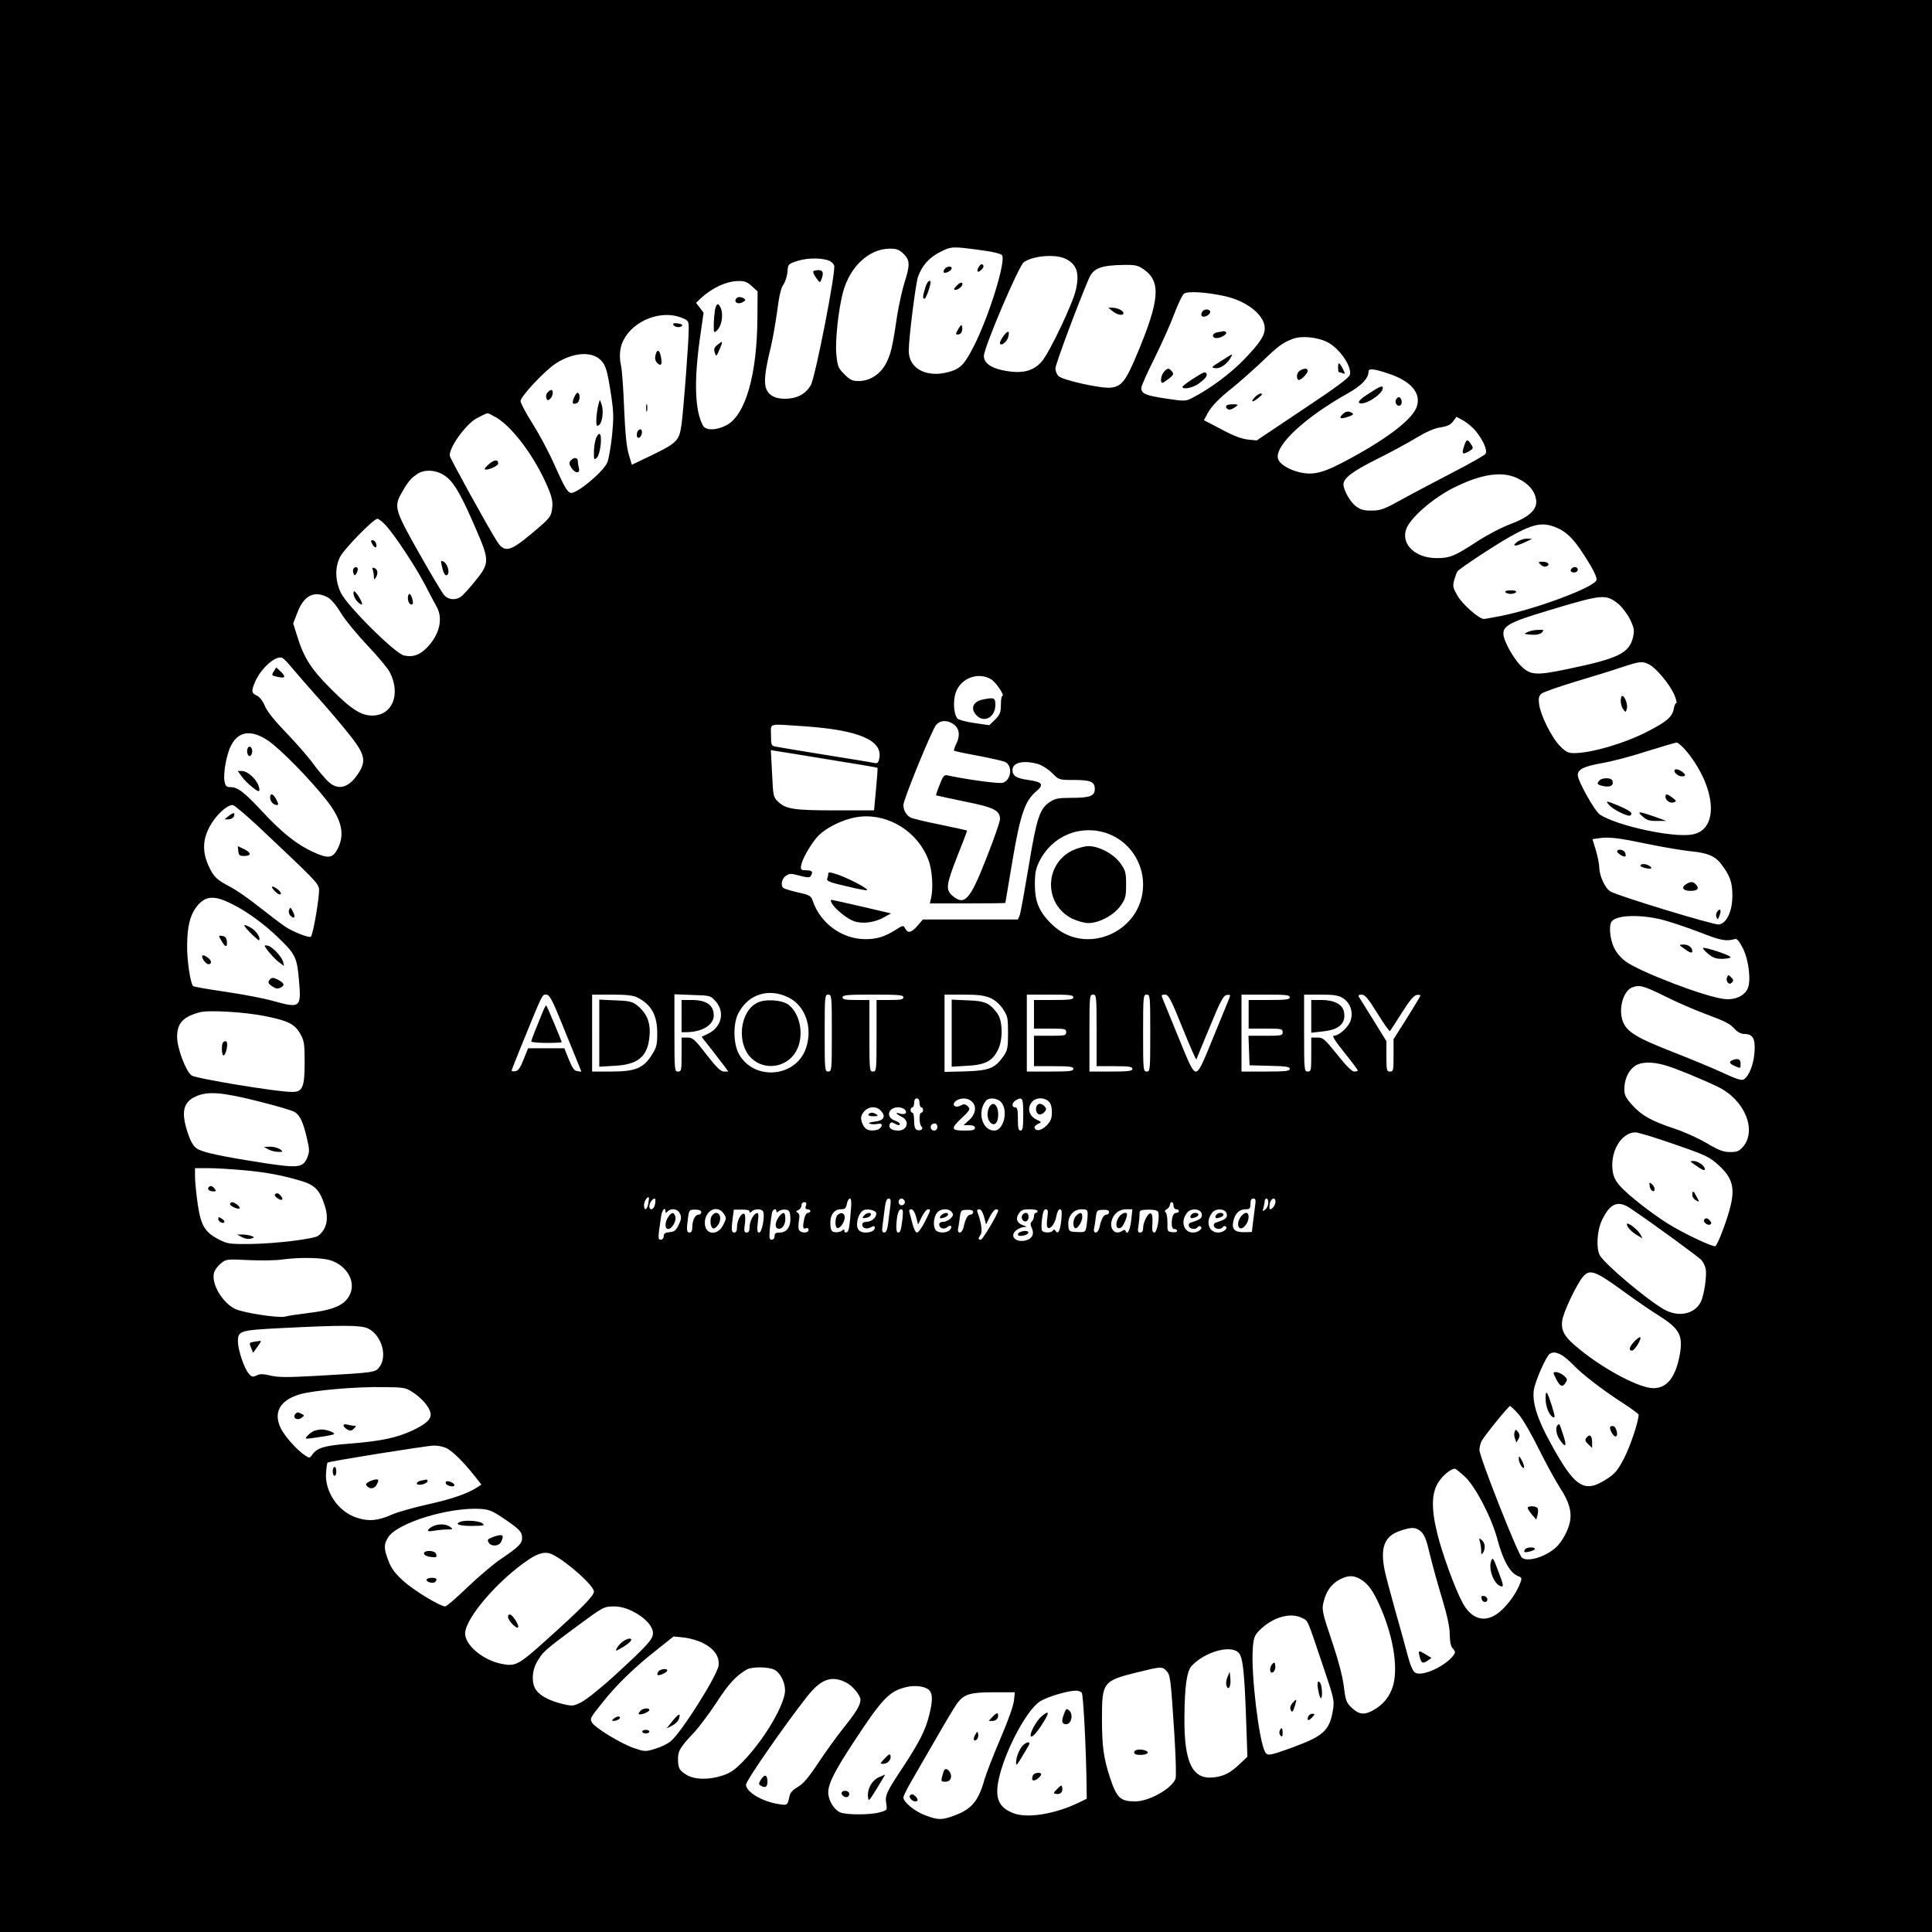 <?xml version="1.0" standalone="no"?>
<!DOCTYPE svg PUBLIC "-//W3C//DTD SVG 20010904//EN"
 "http://www.w3.org/TR/2001/REC-SVG-20010904/DTD/svg10.dtd">
<svg version="1.0" xmlns="http://www.w3.org/2000/svg"
 width="1080pt" height="1080pt" viewBox="0 0 1080 1080"
 preserveAspectRatio="xMidYMid meet">
<g transform="translate(0,1080) scale(0.1,-0.1)"
fill="#000000" stroke="none">
<path d="M0 5400 l0 -5400 5400 0 5400 0 0 5400 0 5400 -5400 0 -5400 0 0
-5400z m5508 3998 c45 -6 87 -17 93 -24 24 -29 -68 -330 -154 -503 -55 -108
-77 -132 -142 -150 -125 -35 -225 18 -225 118 0 70 38 371 51 411 22 64 61
109 124 141 65 33 66 33 253 7z m-457 -17 c36 -36 37 -62 5 -161 -13 -41 -31
-124 -41 -185 -26 -178 -36 -217 -63 -268 -32 -60 -90 -97 -152 -97 -36 0 -48
6 -80 38 -35 35 -38 43 -45 113 -7 75 12 249 37 344 38 144 145 244 261 245
40 0 53 -5 78 -29z m904 -27 c64 -30 81 -80 59 -175 -17 -76 -146 -347 -189
-398 -50 -59 -116 -73 -224 -50 -65 14 -101 42 -101 79 0 47 194 502 223 524
49 36 175 47 232 20z m-1315 -14 c10 -5 20 -16 23 -24 11 -29 -105 -625 -131
-670 -26 -44 -65 -68 -121 -74 -66 -6 -110 12 -127 53 -15 36 -9 96 25 235 11
47 27 138 36 204 10 81 21 127 34 145 11 15 21 47 23 71 3 44 3 44 58 62 57
18 144 17 180 -2z m1758 -49 c92 -68 84 -170 -41 -469 -64 -153 -87 -182 -147
-189 -54 -6 -266 41 -292 64 -10 9 -18 29 -18 44 0 22 123 353 187 502 25 58
67 74 194 76 69 1 80 -2 117 -28z m-2196 -90 l33 -30 -1 -148 c-2 -320 -67
-544 -173 -600 -58 -30 -116 -31 -132 -1 -44 82 -50 242 -18 476 l22 154 -21
28 -21 27 27 26 c63 58 142 95 209 96 34 1 50 -5 75 -28z m2647 -57 c124 -28
221 -107 221 -179 0 -41 -26 -81 -115 -174 -73 -76 -189 -163 -284 -212 -44
-23 -44 -23 -153 -7 -113 17 -138 27 -138 59 0 11 33 86 74 167 40 81 90 192
110 247 21 55 45 106 54 113 20 16 129 9 231 -14z m-3039 -120 c39 -16 40 -18
40 -63 0 -74 -29 -450 -40 -532 -13 -93 -24 -104 -167 -174 l-111 -53 -17 57
c-12 39 -20 116 -26 256 -4 110 -12 220 -18 245 -11 49 -6 101 15 140 57 110
211 169 324 124z m3607 -135 c69 -33 141 -137 129 -184 -4 -17 -79 -72 -264
-195 l-257 -172 -50 5 c-34 4 -81 21 -147 57 l-98 51 15 28 c23 46 62 88 144
153 42 34 115 99 162 143 94 91 121 111 177 131 47 18 133 10 189 -17z m-4061
-100 c30 -28 39 -58 60 -197 15 -99 15 -128 5 -230 -7 -64 -19 -131 -26 -147
-22 -53 -177 -181 -206 -170 -20 8 -33 31 -93 164 -28 64 -82 164 -119 223
-37 58 -67 115 -67 126 0 26 136 171 198 211 94 60 196 69 248 20z m4413 -80
c119 -41 174 -106 152 -179 -20 -68 -153 -173 -366 -289 -151 -83 -207 -99
-286 -82 -63 14 -117 47 -125 77 -19 73 149 230 390 365 77 43 116 84 116 121
0 21 31 17 119 -13z m-4988 -247 c92 -59 212 -223 280 -383 24 -56 30 -83 26
-116 -6 -52 -8 -56 -119 -149 -119 -99 -149 -105 -191 -38 -50 78 -256 453
-262 474 -10 41 87 178 150 212 28 15 55 28 61 28 5 0 30 -13 55 -28z m5469
-72 c43 -54 66 -108 54 -127 -5 -8 -86 -54 -179 -102 -94 -49 -222 -116 -285
-151 -101 -56 -122 -64 -170 -64 -43 -1 -63 4 -89 23 -32 23 -70 89 -71 122 0
36 47 72 184 141 77 38 178 93 224 121 55 33 100 53 135 58 38 6 57 15 70 34
l19 25 40 -22 c22 -13 53 -39 68 -58z m-5753 -257 c45 -36 84 -106 164 -291
77 -178 76 -191 -7 -293 -31 -38 -66 -77 -78 -85 -30 -21 -70 -17 -93 9 -11
12 -75 119 -142 238 -136 241 -140 257 -94 337 34 60 51 80 88 104 44 28 115
20 162 -19z m5991 -9 c58 -29 91 -67 99 -117 8 -54 -37 -97 -144 -137 -49 -18
-131 -61 -186 -97 -124 -81 -152 -93 -225 -93 -119 0 -200 76 -172 160 20 62
146 172 261 231 161 81 278 98 367 53z m-6331 -261 c50 -55 167 -232 219 -332
24 -47 53 -102 64 -121 39 -68 17 -160 -56 -233 -40 -40 -78 -52 -126 -41 -49
10 -316 276 -352 349 -32 67 -35 140 -6 200 21 44 188 215 210 215 7 0 28 -17
47 -37z m6524 -5 c78 -26 123 -73 210 -219 25 -42 37 -72 33 -83 -15 -39 -325
-156 -523 -197 -51 -10 -99 -19 -106 -19 -27 0 -119 81 -147 129 -26 45 -28
54 -19 88 6 21 14 43 18 49 11 15 204 143 291 192 122 69 177 83 243 60z
m-6855 -394 c23 -11 48 -39 80 -91 25 -41 93 -123 149 -182 57 -60 113 -127
124 -149 63 -123 14 -242 -98 -242 -64 0 -121 37 -241 159 -103 104 -143 168
-179 286 l-22 70 22 57 c36 97 91 127 165 92z m7222 -41 c20 -17 49 -55 64
-85 23 -49 25 -61 17 -99 -21 -90 -81 -120 -366 -179 -181 -38 -211 -35 -267
24 -21 22 -52 69 -69 104 -50 107 -36 119 224 198 309 93 325 95 397 37z
m-7410 -363 c26 -31 87 -101 136 -156 49 -54 125 -143 169 -198 95 -117 106
-156 64 -223 -53 -85 -111 -104 -167 -57 -17 15 -57 61 -88 103 -30 42 -100
121 -153 176 -63 65 -105 117 -118 148 -12 29 -30 52 -46 59 -29 13 -31 25
-10 74 32 77 115 151 152 137 8 -3 35 -31 61 -63z m7582 25 c39 -20 115 -112
139 -168 11 -26 16 -47 12 -47 -5 0 -12 -15 -15 -34 -8 -43 -39 -70 -142 -123
-127 -67 -318 -123 -415 -123 -32 0 -46 7 -78 39 -46 46 -108 170 -117 232 -5
35 -2 47 12 61 11 9 96 39 189 67 94 28 211 64 260 81 104 34 116 35 155 15z
m-3680 -82 c27 -16 79 -93 63 -93 -4 0 -8 -22 -8 -50 0 -43 -5 -54 -32 -82
l-33 -32 -82 12 c-45 6 -88 18 -95 25 -22 22 -27 102 -9 149 30 79 125 113
196 71z m-206 -254 c30 -24 34 -64 10 -110 -8 -17 -13 -33 -11 -35 2 -3 64
-16 136 -29 72 -14 140 -29 151 -35 43 -23 32 -104 -16 -116 -22 -6 -210 20
-309 42 -16 4 -24 -5 -42 -52 -13 -32 -22 -59 -20 -60 1 -1 72 -16 157 -34
166 -33 200 -50 200 -99 0 -14 -34 -112 -76 -218 -92 -235 -122 -268 -190
-210 -39 34 -35 61 28 222 31 77 55 141 54 142 -2 2 -69 16 -149 33 -81 16
-156 34 -167 40 -24 13 -40 41 -40 70 0 31 160 421 183 448 26 28 66 28 101 1z
m-837 -9 c305 -21 440 -79 418 -181 -5 -23 -11 -28 -28 -24 -12 3 -134 23
-272 45 -137 22 -262 43 -277 46 -27 5 -28 8 -28 65 0 69 -22 63 187 49z
m-3000 -79 c68 -46 229 -209 325 -330 93 -117 110 -203 58 -289 -25 -40 -51
-41 -133 -3 -89 41 -173 108 -284 228 -101 108 -134 133 -177 133 -20 0 -26 6
-31 33 -8 43 11 150 36 198 41 82 112 92 206 30z m7937 -68 c162 -205 175
-433 25 -458 -109 -19 -419 49 -515 111 -29 19 -124 188 -124 221 0 33 33 49
140 68 52 9 163 38 245 65 83 26 158 48 167 49 9 0 37 -25 62 -56z m-4806 -38
c151 -24 275 -45 277 -47 2 -2 -2 -56 -8 -120 l-11 -118 -215 0 c-233 0 -277
7 -321 48 -27 26 -28 30 -34 158 l-7 131 23 -4 c13 -2 146 -23 296 -48z m1175
-26 c21 -6 56 -28 78 -50 39 -39 39 -39 120 -39 96 0 119 -10 119 -51 0 -39
-27 -49 -134 -49 -69 0 -89 -4 -117 -23 -57 -37 -74 -89 -119 -362 -23 -137
-45 -260 -50 -272 l-10 -23 -265 0 -266 0 -30 -35 c-35 -40 -54 -44 -69 -15
-10 19 -12 18 -57 -10 -57 -36 -102 -50 -164 -50 -132 0 -253 88 -296 215 -9
27 -17 32 -81 46 -39 9 -75 20 -81 24 -19 11 -12 54 12 69 20 14 29 14 77 1
42 -11 56 -12 62 -2 15 23 8 32 -24 32 -29 0 -33 3 -30 25 5 34 48 112 89 160
47 54 158 107 243 115 161 16 322 -87 380 -242 22 -58 28 -161 14 -217 l-6
-26 211 0 c116 0 211 1 211 3 0 1 18 108 40 237 43 255 70 333 130 384 49 41
39 55 -48 67 -61 9 -82 22 -82 55 0 42 61 56 143 33z m-4357 -351 c313 -295
330 -312 337 -345 6 -30 -32 -256 -45 -269 -10 -9 -103 28 -148 59 -25 17 -90
67 -145 110 -55 44 -125 92 -155 108 -78 40 -96 57 -124 119 -41 89 -32 169
28 254 36 50 80 86 107 86 8 0 73 -55 145 -122z m4750 -39 c116 -44 194 -158
194 -284 0 -265 -324 -406 -511 -221 -70 68 -94 126 -94 221 0 65 5 89 25 130
73 146 235 210 386 154z m3005 -55 c96 -20 210 -39 254 -43 91 -9 134 -27 168
-73 48 -64 61 -100 61 -173 1 -87 -32 -158 -76 -163 -29 -3 -569 161 -606 185
-30 18 -61 87 -62 133 0 19 -9 63 -19 97 l-19 62 27 4 c63 10 108 5 272 -29z
m-7901 -339 c80 -40 175 -109 253 -184 98 -94 107 -112 118 -237 14 -158 9
-162 -146 -119 -49 14 -169 37 -265 51 -96 14 -178 28 -181 32 -15 17 -34 145
-33 227 1 105 16 167 51 214 50 65 99 69 203 16z m7991 -86 c46 -12 142 -44
212 -71 121 -47 144 -51 197 -37 10 3 24 -15 43 -52 34 -68 47 -188 25 -229
-21 -40 -74 -62 -133 -54 -107 13 -465 150 -547 209 -28 21 -53 50 -66 79 -22
45 -29 120 -14 143 24 38 157 43 283 12z m16 -428 c66 -33 165 -76 219 -96
122 -46 143 -56 173 -89 15 -16 35 -26 52 -26 47 0 62 -25 57 -99 -4 -68 -30
-136 -60 -155 -12 -7 -40 1 -115 36 -54 25 -183 79 -286 119 -204 80 -257 113
-277 175 -23 69 5 164 53 184 41 16 64 10 184 -49z m-4899 -7 c94 -47 136
-167 98 -282 -56 -168 -297 -186 -378 -29 -29 58 -30 166 -1 222 56 108 170
144 281 89z m-1263 -156 c39 -95 78 -192 88 -216 l17 -43 -22 3 c-18 2 -29 18
-48 65 l-25 63 -101 0 -102 0 -25 -62 c-18 -46 -30 -64 -46 -66 -11 -2 -21 -1
-21 3 0 3 25 68 56 143 119 292 114 282 137 282 19 0 32 -24 92 -172z m418
156 c78 -40 111 -98 111 -200 0 -62 -3 -78 -29 -119 -47 -76 -93 -95 -227 -95
l-108 0 0 215 0 215 110 0 c83 0 119 -4 143 -16z m438 -22 c52 -58 33 -143
-40 -179 l-39 -19 55 -70 c29 -38 63 -81 74 -96 l20 -28 -24 0 c-18 0 -41 22
-98 95 -66 86 -77 95 -106 95 l-33 0 0 -95 c0 -88 -1 -95 -20 -95 -19 0 -20 7
-20 216 l0 216 101 -4 c99 -3 101 -3 130 -36z m649 -177 c0 -208 -1 -215 -20
-215 -19 0 -20 7 -20 215 0 208 1 215 20 215 19 0 20 -7 20 -215z m400 200 c0
-12 -15 -15 -75 -15 l-75 0 0 -200 c0 -193 -1 -200 -20 -200 -19 0 -20 7 -20
200 l0 200 -75 0 c-60 0 -75 3 -75 15 0 13 26 15 170 15 144 0 170 -2 170 -15z
m487 -4 c26 -12 52 -35 70 -62 26 -39 28 -50 28 -134 0 -80 -3 -96 -24 -127
-48 -69 -80 -83 -213 -87 l-118 -3 0 216 0 216 108 0 c83 0 116 -5 149 -19z
m463 4 c0 -12 -19 -15 -110 -15 l-110 0 0 -80 0 -80 90 0 c83 0 90 -1 90 -20
0 -19 -7 -20 -90 -20 l-90 0 0 -85 0 -85 110 0 c91 0 110 -3 110 -15 0 -13
-21 -15 -130 -15 l-130 0 0 215 0 215 130 0 c109 0 130 -2 130 -15z m130 -185
l0 -200 100 0 c82 0 100 -3 100 -15 0 -12 -20 -15 -120 -15 l-120 0 0 215 c0
208 1 215 20 215 19 0 20 -7 20 -200z m300 -15 c0 -208 -1 -215 -20 -215 -19
0 -20 7 -20 215 0 208 1 215 20 215 19 0 20 -7 20 -215z m180 30 c41 -102 76
-182 78 -177 1 4 35 86 75 182 61 149 76 175 95 178 22 3 22 2 9 -30 -7 -18
-47 -115 -88 -215 -61 -151 -77 -183 -94 -183 -17 0 -33 32 -94 183 -41 100
-81 197 -88 215 -13 31 -12 32 9 32 20 0 32 -22 98 -185z m600 170 c0 -12 -19
-15 -115 -15 l-115 0 0 -80 0 -80 95 0 c88 0 95 -1 95 -20 0 -19 -7 -20 -95
-20 l-96 0 3 -82 3 -83 113 -3 c90 -2 112 -5 112 -17 0 -12 -23 -15 -135 -15
l-135 0 0 215 0 215 135 0 c113 0 135 -2 135 -15z m296 -4 c42 -26 60 -78 44
-126 -12 -37 -65 -85 -94 -85 -11 0 7 -29 59 -94 41 -51 75 -96 75 -100 0 -3
-9 -6 -20 -6 -13 0 -45 32 -95 95 -70 87 -79 95 -110 95 l-35 0 0 -95 c0 -88
-1 -95 -20 -95 -19 0 -20 7 -20 215 l0 215 93 0 c73 0 98 -4 123 -19z m194
-86 c35 -57 67 -102 70 -99 3 3 32 49 66 102 42 67 68 98 83 100 11 2 21 0 21
-3 0 -4 -34 -61 -75 -126 l-75 -118 0 -91 c0 -83 -1 -90 -20 -90 -18 0 -20 7
-20 85 l0 85 -73 118 c-40 64 -77 123 -81 130 -5 8 0 12 16 12 18 0 36 -21 88
-105z m-6219 -15 c131 -26 167 -45 198 -100 21 -38 24 -55 24 -154 0 -146 -11
-171 -73 -170 -89 1 -534 75 -559 92 -32 23 -81 153 -81 215 0 77 32 112 125
138 48 14 253 2 366 -21z m7824 -274 c54 -15 204 -76 297 -121 149 -71 221
-241 142 -335 -22 -25 -33 -30 -72 -30 -38 0 -63 9 -132 50 -47 28 -128 64
-180 81 -127 42 -183 73 -236 132 -36 40 -44 56 -44 88 0 52 21 101 55 127 33
26 95 29 170 8z m-7862 -202 c100 -25 192 -52 204 -60 30 -19 47 -55 68 -144
16 -69 16 -78 2 -112 -23 -55 -51 -58 -231 -31 -251 39 -355 61 -386 83 -20
14 -35 40 -50 86 -39 116 -27 173 45 205 66 30 145 24 348 -27z m3697 -9 c0
-14 5 -25 10 -25 6 0 10 -7 10 -15 0 -8 -4 -15 -10 -15 -13 0 -13 -63 1 -77
14 -14 -5 -27 -26 -19 -10 4 -15 20 -15 51 0 25 -4 45 -10 45 -5 0 -10 7 -10
15 0 8 5 15 10 15 6 0 10 11 10 25 0 16 6 25 15 25 9 0 15 -9 15 -25z m292 8
c29 -26 23 -70 -14 -104 l-32 -29 32 0 c22 0 32 -5 32 -15 0 -12 -13 -15 -60
-15 -74 0 -77 11 -15 69 49 46 52 53 31 70 -11 10 -20 10 -36 1 -32 -17 -53 5
-26 26 26 19 65 18 88 -3z m164 -4 c42 -46 15 -159 -38 -159 -68 0 -97 105
-47 166 17 21 63 17 85 -7z m124 -69 c0 -73 -3 -90 -15 -90 -12 0 -15 14 -15
65 0 51 -3 65 -15 65 -21 0 -19 27 3 39 38 22 42 14 42 -79z m142 73 c12 -11
18 -30 18 -60 0 -36 -6 -50 -30 -75 -29 -29 -60 -34 -67 -12 -2 6 7 15 19 21
22 10 22 10 -7 24 -40 19 -54 59 -31 93 20 31 69 35 98 9z m-938 -52 c30 -33
17 -55 -34 -61 -27 -3 -39 -8 -29 -11 8 -4 27 -5 42 -2 29 6 35 -5 15 -25 -13
-13 -57 -16 -74 -4 -20 13 -35 52 -29 72 16 50 76 67 109 31z m135 5 c16 -19
-2 -30 -32 -20 -26 8 -17 -4 15 -20 45 -22 30 -76 -21 -76 -36 0 -55 14 -48
34 5 13 11 15 26 6 23 -12 31 -13 31 -2 0 4 -13 13 -30 19 -50 19 -35 73 21
73 15 0 32 -6 38 -14z m181 -96 c0 -21 -24 -28 -35 -10 -8 14 3 30 21 30 8 0
14 -9 14 -20z m4107 -92 c194 -67 209 -74 266 -127 69 -64 85 -120 62 -217
-17 -76 -72 -221 -86 -230 -13 -7 -180 72 -269 128 -89 56 -218 157 -262 206
-26 29 -39 54 -43 85 -16 108 47 216 127 217 15 0 107 -28 205 -62z m-7992
-149 c128 -11 220 -28 327 -60 78 -23 105 -51 133 -137 24 -75 12 -132 -36
-170 -24 -18 -237 -44 -379 -46 -115 -1 -129 1 -174 24 -81 41 -103 78 -121
200 -8 58 -15 126 -15 153 l0 47 73 0 c39 0 126 -5 192 -11z m2269 -187 c-7
-37 -24 -43 -24 -9 0 21 19 51 27 43 2 -1 0 -17 -3 -34z m38 -2 c-5 -32 -32
-42 -32 -12 0 18 18 42 30 42 4 0 5 -13 2 -30z m1093 -51 c-3 -45 -9 -88 -12
-95 -6 -17 -23 -19 -23 -3 0 8 -4 8 -14 -1 -8 -6 -25 -10 -38 -8 -19 2 -24 10
-26 41 -4 51 19 87 57 87 24 0 30 5 35 30 3 17 11 30 17 30 8 0 10 -22 4 -81z
m222 39 c-3 -24 -9 -67 -12 -95 -5 -38 -11 -53 -22 -53 -12 0 -14 9 -9 43 3
23 8 66 12 95 5 36 11 52 21 52 12 0 14 -9 10 -42z m79 31 c10 -17 -13 -36
-27 -22 -12 12 -4 33 11 33 5 0 12 -5 16 -11z m1960 -31 c-3 -24 -8 -66 -12
-94 l-6 -51 -44 -1 c-52 0 -69 16 -60 60 9 43 33 68 68 68 24 0 28 4 28 30 0
21 5 30 16 30 13 0 15 -8 10 -42z m74 18 c0 -13 -8 -30 -17 -37 -15 -13 -16
-11 -10 11 4 14 7 31 7 38 0 6 5 12 10 12 6 0 10 -11 10 -24z m40 6 c0 -18
-18 -42 -30 -42 -4 0 -5 14 -2 30 5 32 32 42 32 12z m-2625 -22 c-5 -14 -2
-20 9 -20 9 0 16 -4 16 -10 0 -5 -6 -10 -14 -10 -7 0 -16 -14 -20 -31 -10 -49
-8 -62 9 -55 9 3 15 0 15 -9 0 -21 -46 -19 -54 1 -4 9 -3 32 0 51 5 25 3 38
-7 44 -11 6 -10 9 4 15 9 3 17 15 17 25 0 11 7 19 16 19 11 0 14 -6 9 -20z
m2055 0 c0 -11 7 -20 15 -20 8 0 15 -4 15 -10 0 -5 -6 -10 -14 -10 -17 0 -26
-22 -26 -61 0 -19 5 -29 15 -29 8 0 15 -5 15 -11 0 -6 -12 -9 -27 -7 -27 3
-28 6 -27 53 0 28 -4 53 -10 58 -7 5 -5 11 7 18 9 5 17 17 17 24 0 8 5 15 10
15 6 0 10 -9 10 -20z m2556 -16 c127 -86 382 -272 396 -289 10 -11 20 -33 23
-50 7 -36 -9 -145 -27 -182 -35 -70 -127 -89 -209 -41 -98 57 -330 253 -356
301 -21 38 -16 136 11 194 46 97 90 116 162 67z m-5396 -16 c0 -9 3 -9 12 0
21 21 57 14 69 -12 9 -19 8 -32 -7 -63 -15 -31 -25 -39 -51 -41 -25 -2 -33 -8
-33 -23 0 -11 -7 -19 -16 -19 -17 0 -17 7 2 133 5 34 24 54 24 25z m200 -4 c0
-8 -7 -14 -15 -14 -19 0 -35 -31 -35 -69 0 -21 -5 -31 -15 -31 -17 0 -18 15
-9 83 6 43 8 45 40 45 23 0 34 -5 34 -14z m126 -9 c15 -23 15 -27 -3 -62 -31
-64 -103 -56 -103 11 0 70 71 105 106 51z m144 13 c0 -9 3 -9 12 0 15 15 55
16 63 1 13 -19 -5 -119 -21 -119 -11 0 -13 11 -8 56 6 46 4 56 -7 52 -19 -6
-39 -47 -39 -80 0 -19 -5 -28 -16 -28 -14 0 -16 8 -10 49 4 28 2 52 -3 55 -15
10 -41 -35 -41 -71 0 -23 -5 -33 -15 -33 -16 0 -18 15 -9 82 l6 46 44 0 c27 1
44 -3 44 -10z m150 1 c0 -8 4 -8 14 1 8 6 25 10 38 8 19 -2 24 -10 26 -41 4
-52 -19 -87 -58 -87 -23 0 -30 -4 -30 -20 0 -12 -7 -20 -16 -20 -14 0 -15 9
-10 68 4 37 10 75 12 85 6 19 24 24 24 6z m558 -10 c4 -23 -25 -49 -54 -49
-15 0 -24 -6 -24 -15 0 -21 24 -29 49 -15 17 8 21 8 21 -4 0 -26 -66 -36 -88
-14 -22 22 -9 89 22 111 19 13 71 3 74 -14z m147 -31 c-8 -66 -12 -78 -25 -78
-11 0 -13 37 -4 93 4 22 12 37 21 37 11 0 12 -11 8 -52z m76 10 l11 -43 21 43
c12 23 27 42 34 42 18 0 17 -2 -17 -70 -17 -33 -36 -60 -44 -60 -8 0 -18 20
-25 48 -7 26 -14 55 -17 65 -4 11 0 17 10 17 9 0 20 -16 27 -42z m199 27 c10
-13 10 -19 -5 -35 -10 -11 -29 -20 -42 -20 -14 0 -23 -6 -23 -15 0 -21 27 -30
45 -15 20 17 32 5 15 -15 -15 -18 -61 -20 -78 -3 -17 17 -15 69 4 96 18 26 65
30 84 7z m120 -1 c0 -8 -7 -14 -15 -14 -16 0 -29 -25 -39 -72 -4 -16 -13 -28
-20 -28 -8 0 -13 8 -11 18 2 9 7 37 10 63 5 43 7 45 40 46 24 1 35 -3 35 -13z
m61 -26 l11 -43 21 43 c12 23 27 42 34 42 7 0 13 -3 13 -6 0 -18 -87 -164 -97
-164 -16 0 -16 5 -1 29 11 17 3 70 -18 125 -4 10 -1 16 10 16 10 0 19 -15 27
-42z m299 32 c0 -5 -4 -10 -10 -10 -5 0 -10 -8 -10 -18 0 -10 -5 -23 -12 -30
-9 -9 -9 -18 0 -37 15 -33 2 -60 -34 -69 -56 -14 -93 24 -54 56 12 10 32 18
44 19 18 0 18 2 -6 10 -34 13 -42 36 -23 65 12 19 24 24 60 24 25 0 45 -4 45
-10z m55 -34 c-4 -25 -4 -50 0 -56 12 -19 43 18 50 61 4 23 12 39 20 39 10 0
12 -13 8 -57 -6 -62 -18 -87 -32 -64 -6 9 -11 10 -15 2 -9 -14 -53 -14 -61 0
-4 6 -4 35 0 65 4 38 11 54 21 54 12 0 14 -9 9 -44z m225 17 c0 -16 -3 -45 -6
-65 -6 -36 -7 -37 -53 -35 -45 2 -46 3 -49 38 -4 50 28 89 74 89 30 0 34 -3
34 -27z m120 11 c0 -8 -7 -14 -15 -14 -16 0 -29 -25 -39 -72 -4 -16 -13 -28
-20 -28 -8 0 -13 8 -11 18 2 9 7 37 10 63 5 43 7 45 40 46 24 1 35 -3 35 -13z
m124 -41 c-6 -58 -22 -90 -31 -66 -3 9 -9 10 -22 1 -37 -23 -69 10 -57 57 10
40 42 65 81 65 l35 0 -6 -57z m150 42 c10 -27 -6 -115 -21 -115 -11 0 -14 12
-11 51 2 34 -1 53 -9 56 -15 5 -43 -48 -43 -82 0 -16 -5 -25 -16 -25 -14 0
-15 7 -10 38 3 20 6 49 6 63 0 24 3 26 49 27 34 0 51 -4 55 -13z m244 -12 c3
-22 -7 -30 -60 -47 -11 -3 -15 -11 -12 -21 7 -17 39 -20 49 -5 4 6 11 8 16 4
17 -10 -12 -34 -42 -34 -54 0 -72 66 -31 113 23 26 76 19 80 -10z m140 0 c3
-22 -7 -30 -60 -47 -11 -3 -15 -11 -12 -21 7 -17 39 -20 49 -5 4 6 11 8 16 4
17 -10 -12 -34 -42 -34 -54 0 -72 66 -31 113 23 26 76 19 80 -10z m-5027 -254
c100 -22 162 -118 125 -195 -28 -60 -89 -87 -241 -105 -49 -6 -105 -14 -122
-19 -38 -9 -238 22 -281 44 -71 37 -131 140 -116 200 3 14 20 38 37 52 31 26
32 26 157 20 69 -3 152 -2 185 3 89 12 197 12 256 0z m7235 -171 c71 -52 164
-116 208 -143 115 -73 135 -110 116 -218 -23 -125 -71 -187 -147 -187 -77 0
-268 100 -409 214 -89 71 -109 105 -101 165 6 45 80 201 115 243 38 45 68 35
218 -74z m-7009 -214 c76 -37 111 -156 63 -217 -23 -29 -27 -30 -349 -48 -163
-9 -214 -9 -257 1 -42 10 -60 11 -80 1 -22 -10 -28 -8 -44 11 -26 31 -60 133
-60 179 0 60 9 63 244 75 339 17 442 17 483 -2z m6671 -148 c15 -8 45 -33 67
-56 50 -53 165 -141 278 -214 48 -31 87 -60 87 -64 0 -37 -47 -178 -81 -243
-35 -67 -51 -87 -93 -114 -130 -86 -181 -54 -321 203 -72 131 -100 222 -91
291 7 49 69 190 89 203 18 11 35 10 65 -6z m-6422 -208 c49 -31 92 -80 100
-114 9 -35 -22 -64 -104 -102 -86 -40 -179 -59 -348 -72 -140 -11 -181 -23
-208 -61 -14 -21 -17 -21 -39 -6 -46 30 -115 107 -137 152 -44 90 -5 158 107
191 75 22 316 43 468 40 111 -1 123 -3 161 -28z m6184 -125 c23 -27 72 -111
112 -193 39 -79 93 -177 119 -218 51 -77 67 -134 54 -194 -10 -44 -38 -97 -70
-131 -53 -55 -162 -92 -197 -65 -22 17 -238 564 -238 603 1 17 6 39 13 51 20
35 150 194 158 194 4 0 26 -21 49 -47z m-5997 -187 c33 -14 95 -75 161 -158
l37 -47 -23 -15 c-55 -36 -143 -66 -278 -96 -80 -18 -170 -43 -200 -57 -77
-34 -128 -39 -193 -18 -107 33 -185 149 -174 258 2 26 6 49 8 51 7 7 551 94
592 95 21 1 52 -5 70 -13z m5697 -162 c59 -56 147 -225 180 -347 32 -121 71
-190 117 -208 20 -7 21 -12 12 -36 -19 -51 -57 -108 -102 -151 -81 -79 -166
-64 -221 38 -43 80 -113 272 -141 385 -36 146 -33 233 9 294 26 38 66 69 89
71 4 0 30 -21 57 -46z m-5360 -242 c72 -50 85 -64 88 -90 4 -38 -12 -55 -118
-127 -41 -27 -124 -98 -186 -157 -62 -60 -118 -108 -125 -108 -29 0 -177 90
-235 143 -48 44 -68 71 -83 113 -26 67 -26 90 -2 129 49 82 344 172 521 160
47 -4 66 -12 140 -63z m5114 -64 c19 -18 31 -48 50 -131 14 -59 45 -169 68
-245 28 -94 42 -156 42 -198 1 -43 6 -68 18 -80 14 -16 14 -22 4 -36 -45 -62
-174 -121 -214 -99 -13 7 -27 37 -42 93 -12 46 -43 160 -70 253 -26 94 -53
194 -59 223 -27 130 -3 194 84 224 67 23 89 22 119 -4z m-4851 -130 c84 -44
227 -173 227 -205 0 -24 -66 -91 -274 -278 -151 -135 -165 -142 -247 -125
-102 22 -199 104 -199 169 1 85 183 297 354 412 60 41 100 48 139 27z m4505
-132 c40 -21 69 -55 101 -122 70 -145 108 -306 98 -421 -6 -81 -43 -144 -105
-184 -60 -38 -92 -37 -135 4 -31 29 -35 39 -45 121 -7 55 -31 146 -61 235 -62
185 -64 193 -50 244 15 56 43 93 87 117 44 23 74 25 110 6z m-4062 -183 c67
-33 114 -83 114 -122 0 -35 -29 -67 -212 -235 -75 -69 -159 -136 -186 -150
-46 -24 -52 -24 -104 -12 -70 16 -127 45 -150 77 -28 37 -26 109 5 161 33 56
44 65 222 197 146 108 151 110 203 111 38 0 69 -8 108 -27z m3743 -38 c34 -17
26 1 112 -254 67 -198 69 -205 60 -262 -19 -113 -53 -144 -228 -208 -127 -46
-139 -48 -152 -23 -34 65 -78 433 -68 575 4 58 9 73 33 99 73 76 177 108 243
73z m-3349 -140 c62 -31 93 -76 87 -125 -7 -56 -206 -372 -267 -423 -17 -15
-57 -34 -88 -43 -55 -17 -59 -16 -121 5 -73 26 -216 113 -232 142 -12 23 -11
24 59 112 75 95 172 190 293 286 l104 83 58 -6 c31 -3 80 -17 107 -31z m2995
-55 c23 -25 32 -115 41 -378 l7 -202 -42 -40 c-53 -51 -90 -70 -149 -76 -117
-12 -163 84 -161 334 1 173 13 259 40 289 74 80 221 121 264 73z m-2596 -94
c37 -19 66 -84 58 -132 -15 -89 -123 -267 -232 -379 -46 -48 -72 -66 -115 -80
-77 -26 -158 -24 -203 4 -40 24 -47 38 -47 90 0 43 14 66 85 141 29 30 87 107
129 171 68 105 110 151 170 186 29 17 121 16 155 -1z m2190 -5 c23 -23 25 -37
45 -344 9 -145 12 -246 7 -261 -22 -55 -146 -125 -224 -126 -84 0 -104 19
-141 130 -37 111 -46 178 -46 334 0 202 6 210 195 257 135 33 140 34 164 10z
m-1788 -67 c35 -18 79 -71 79 -95 0 -30 -22 -68 -96 -160 -37 -46 -100 -134
-140 -194 -55 -83 -84 -117 -114 -134 -26 -15 -42 -31 -46 -49 -12 -55 -11
-55 -62 -47 -91 14 -182 68 -182 109 0 21 217 334 340 490 79 101 139 122 221
80z m462 -41 c21 -20 22 -58 1 -142 -21 -83 -54 -148 -142 -283 -98 -147 -105
-164 -98 -209 6 -38 6 -38 -36 -50 -53 -15 -183 -15 -220 -1 -36 15 -68 68
-68 112 0 49 35 118 135 271 166 254 205 295 301 318 48 12 103 5 127 -16z
m854 -15 c9 -11 25 -321 27 -528 l1 -65 -45 -22 c-133 -64 -286 -89 -365 -59
-88 34 -108 91 -76 215 41 158 156 368 226 411 38 24 151 58 196 59 15 1 31
-5 36 -11z m-379 -45 c-3 -29 -34 -115 -76 -213 -39 -91 -78 -192 -88 -225
-34 -123 -72 -168 -169 -204 -70 -26 -90 -26 -162 1 -58 21 -123 74 -123 100
0 7 19 47 43 88 24 41 87 151 141 244 53 93 106 180 117 195 39 51 73 61 203
61 l119 0 -5 -47z"/>
<path d="M5472 9309 c-17 -27 -6 -38 15 -16 11 11 14 20 7 27 -6 6 -14 2 -22
-11z"/>
<path d="M5281 9297 c-6 -8 -8 -17 -5 -20 9 -8 44 11 44 23 0 15 -26 12 -39
-3z"/>
<path d="M5172 9191 c-14 -45 -15 -61 -4 -61 5 0 15 23 24 50 12 38 13 50 4
50 -7 0 -18 -17 -24 -39z"/>
<path d="M5345 9200 c-14 -16 -15 -20 -4 -20 16 0 39 19 39 32 0 14 -16 9 -35
-12z"/>
<path d="M5357 8961 c-16 -27 -16 -31 -2 -31 18 0 28 21 23 45 -2 12 -8 8 -21
-14z"/>
<path d="M5611 8924 c-11 -15 -21 -33 -21 -41 0 -23 39 4 46 33 9 36 0 39 -25
8z"/>
<path d="M4547 9284 c-4 -4 3 -20 15 -37 20 -28 22 -29 29 -11 15 37 10 54
-14 54 -13 0 -27 -3 -30 -6z"/>
<path d="M6220 9060 c26 -21 60 -27 60 -10 0 13 -34 30 -62 30 l-23 0 25 -20z"/>
<path d="M4114 9129 c-12 -19 12 -32 36 -19 18 10 20 14 9 21 -19 12 -36 11
-45 -2z"/>
<path d="M3996 9063 c-3 -21 -6 -58 -6 -82 0 -43 1 -44 19 -27 24 22 35 83 22
119 -15 38 -27 34 -35 -10z"/>
<path d="M4010 8872 c-17 -14 -21 -24 -15 -41 8 -27 10 -26 30 22 17 42 16 44
-15 19z"/>
<path d="M6717 9050 c-4 -14 0 -20 13 -20 20 0 43 23 33 33 -13 14 -41 6 -46
-13z"/>
<path d="M6808 8943 c-34 -5 -38 -33 -5 -33 25 1 60 24 50 33 -3 4 -9 6 -12 6
-3 -1 -18 -4 -33 -6z"/>
<path d="M6826 8782 c-56 -35 -58 -37 -32 -40 28 -4 67 24 87 61 12 22 14 23
-55 -21z"/>
<path d="M6507 8722 c-17 -19 -23 -62 -9 -62 4 0 20 11 37 24 25 20 28 26 16
40 -17 20 -24 20 -44 -2z"/>
<path d="M6668 8682 c-31 -20 -57 -40 -58 -44 -1 -18 59 -6 90 17 38 28 51 45
44 57 -8 12 -14 9 -76 -30z"/>
<path d="M3763 8986 c5 -15 37 -20 49 -8 6 6 -1 11 -22 14 -19 3 -29 1 -27 -6z"/>
<path d="M3664 8814 c-4 -17 -1 -31 9 -42 22 -22 30 -11 22 32 -8 42 -22 47
-31 10z"/>
<path d="M3612 8520 c0 -19 2 -27 5 -17 2 9 2 25 0 35 -3 9 -5 1 -5 -18z"/>
<path d="M3567 8393 c-4 -3 -7 -15 -7 -25 0 -26 24 -17 28 10 3 21 -8 29 -21
15z"/>
<path d="M7480 8745 c0 -14 2 -25 4 -25 2 0 12 -3 21 -6 16 -6 16 -5 1 25 -20
38 -26 39 -26 6z"/>
<path d="M7268 8729 c-18 -10 -24 -40 -11 -52 9 -9 53 33 53 50 0 15 -18 16
-42 2z"/>
<path d="M7015 8580 c-27 -29 -15 -32 20 -4 20 16 25 24 14 24 -9 0 -24 -9
-34 -20z"/>
<path d="M6857 8534 c-9 -9 2 -24 17 -24 7 0 21 7 32 15 18 14 17 14 -12 15
-17 0 -34 -3 -37 -6z"/>
<path d="M3060 8605 c-7 -8 -9 -22 -6 -31 5 -13 9 -14 21 -4 16 13 21 50 6 50
-5 0 -14 -7 -21 -15z"/>
<path d="M3210 8580 c-14 -34 -11 -43 14 -34 17 6 22 49 7 58 -5 3 -14 -8 -21
-24z"/>
<path d="M3347 8545 c-13 -47 -19 -125 -8 -125 26 0 40 78 22 125 l-8 20 -6
-20z"/>
<path d="M3331 8348 c-6 -17 -11 -52 -11 -77 0 -42 1 -44 17 -29 19 20 31 122
15 132 -5 3 -15 -8 -21 -26z"/>
<path d="M3190 8225 c-10 -12 -9 -20 4 -40 21 -32 51 -34 42 -2 -3 12 -6 30
-6 40 0 21 -23 22 -40 2z"/>
<path d="M7650 8599 c-41 -26 -59 -44 -53 -50 22 -22 133 46 133 82 0 16 -16
10 -80 -32z"/>
<path d="M7803 8564 c-8 -20 13 -42 27 -28 12 12 3 44 -11 44 -5 0 -12 -7 -16
-16z"/>
<path d="M7505 8484 c-23 -23 -12 -28 31 -14 26 9 33 15 23 21 -21 13 -36 11
-54 -7z"/>
<path d="M2734 8206 c-16 -13 -27 -26 -24 -29 10 -10 75 18 75 32 0 24 -21 23
-51 -3z"/>
<path d="M8184 8305 c-14 -43 -9 -49 27 -28 26 15 26 18 12 40 -20 31 -26 29
-39 -12z"/>
<path d="M2470 7636 c10 -45 20 -60 32 -48 13 13 -1 61 -22 72 -16 9 -17 6
-10 -24z"/>
<path d="M2080 7760 c6 -11 15 -20 19 -20 5 0 7 9 4 20 -3 11 -12 20 -20 20
-11 0 -11 -4 -3 -20z"/>
<path d="M1976 7621 c-4 -5 -3 -17 0 -26 5 -13 8 -14 15 -3 5 7 9 19 9 26 0
14 -16 16 -24 3z"/>
<path d="M2084 7614 c3 -8 6 -25 6 -37 0 -18 2 -19 10 -7 15 23 12 47 -6 54
-12 5 -15 2 -10 -10z"/>
<path d="M1978 7494 c-8 -13 7 -47 26 -63 26 -22 27 -8 2 33 -13 21 -26 35
-28 30z"/>
<path d="M2280 7456 c0 -24 16 -43 26 -33 8 7 -7 57 -17 57 -5 0 -9 -11 -9
-24z"/>
<path d="M8480 7770 c-33 -26 -8 -26 45 -1 l40 19 -30 1 c-16 0 -41 -8 -55
-19z"/>
<path d="M8612 7644 c9 -10 24 -14 33 -10 23 9 9 26 -23 26 -24 0 -25 -1 -10
-16z"/>
<path d="M8787 7623 c-13 -12 -7 -23 13 -23 11 0 20 7 20 15 0 15 -21 21 -33
8z"/>
<path d="M8415 7490 c3 -5 17 -10 30 -10 13 0 27 5 30 10 4 6 -8 10 -30 10
-22 0 -34 -4 -30 -10z"/>
<path d="M8540 7267 c-24 -11 -23 -11 19 -15 30 -2 49 2 60 12 14 15 12 16
-19 15 -19 0 -46 -5 -60 -12z"/>
<path d="M1532 7049 c-16 -25 -16 -25 26 -34 38 -8 41 3 9 33 l-23 21 -12 -20z"/>
<path d="M9060 6882 c0 -16 6 -37 14 -47 13 -18 14 -18 20 2 7 22 -11 73 -26
73 -4 0 -8 -13 -8 -28z"/>
<path d="M5496 6890 c-58 -11 -74 -52 -36 -90 42 -42 101 -10 104 55 1 44 -5
48 -68 35z"/>
<path d="M1384 6616 c-8 -21 3 -49 16 -41 5 3 10 15 10 25 0 25 -18 36 -26 16z"/>
<path d="M1350 6461 c11 -16 38 -44 60 -61 31 -25 40 -28 40 -15 0 42 -58 104
-98 105 l-23 0 21 -29z"/>
<path d="M1510 6342 c0 -21 18 -42 37 -42 11 0 10 6 -2 30 -17 33 -35 40 -35
12z"/>
<path d="M9360 6492 c0 -14 23 -32 42 -32 23 0 23 9 1 26 -20 15 -43 18 -43 6z"/>
<path d="M8942 6438 c-19 -19 -14 -25 24 -33 39 -7 57 6 47 32 -6 16 -55 17
-71 1z"/>
<path d="M9310 6346 c0 -21 28 -39 47 -31 16 6 15 8 -7 25 -30 23 -40 25 -40
6z"/>
<path d="M8996 6299 c19 -22 89 -58 112 -59 6 0 12 6 12 13 0 7 -29 25 -65 40
-79 33 -83 33 -59 6z"/>
<path d="M9183 6235 c23 -20 38 -25 80 -24 l52 0 -69 25 c-87 30 -98 30 -63
-1z"/>
<path d="M4630 5916 c0 -8 -3 -21 -6 -29 -4 -12 18 -21 107 -41 61 -15 114
-25 116 -22 8 7 -87 58 -153 83 -51 18 -64 20 -64 9z"/>
<path d="M4649 5752 c18 -33 87 -89 126 -102 48 -16 115 -7 166 22 l40 22
-163 38 c-90 21 -167 38 -171 38 -4 0 -3 -8 2 -18z"/>
<path d="M1280 6240 l-25 -20 23 0 c12 0 25 7 29 15 9 24 0 25 -27 5z"/>
<path d="M1332 6043 c2 -24 8 -28 32 -28 42 0 42 18 1 38 l-36 17 3 -27z"/>
<path d="M1520 5842 c0 -10 33 -42 43 -42 15 0 5 19 -18 34 -14 9 -25 13 -25
8z"/>
<path d="M1616 5714 c-4 -10 -1 -24 8 -33 22 -22 30 -7 13 24 -12 24 -15 25
-21 9z"/>
<path d="M5993 6045 c-157 -79 -157 -301 0 -380 30 -14 68 -25 92 -25 60 0
143 45 180 98 27 39 30 52 30 117 0 65 -3 78 -30 117 -37 53 -120 98 -180 98
-24 0 -62 -11 -92 -25z"/>
<path d="M9040 6040 c0 -10 39 -34 46 -27 3 2 2 12 -2 21 -7 17 -44 23 -44 6z"/>
<path d="M9170 5961 c0 -9 52 -22 60 -15 7 7 -23 24 -42 24 -10 0 -18 -4 -18
-9z"/>
<path d="M9428 5859 c-33 -19 -21 -39 22 -39 41 0 52 14 28 38 -14 14 -27 15
-50 1z"/>
<path d="M9601 5706 c-8 -9 -10 -23 -6 -33 6 -16 8 -15 16 6 13 32 7 47 -10
27z"/>
<path d="M1400 5585 c24 -24 46 -43 48 -41 11 11 -13 49 -41 67 -52 31 -54 22
-7 -26z"/>
<path d="M1238 5541 c21 -38 34 -40 30 -3 -2 19 -9 28 -25 30 -23 3 -23 3 -5
-27z"/>
<path d="M1480 5513 c0 -11 55 -75 81 -93 l27 -20 -5 22 c-7 29 -59 85 -84 91
-11 3 -19 3 -19 0z"/>
<path d="M1130 5454 c0 -16 23 -44 35 -44 20 0 19 20 -2 36 -19 14 -33 18 -33
8z"/>
<path d="M1511 5327 c-16 -16 -14 -25 13 -42 19 -13 29 -14 46 -5 24 13 19 25
-19 45 -21 10 -31 11 -40 2z"/>
<path d="M9405 5504 c38 -29 55 -36 55 -21 0 21 -22 37 -49 37 -25 -1 -26 -1
-6 -16z"/>
<path d="M9520 5500 c0 -5 14 -20 31 -34 23 -19 42 -26 74 -26 24 0 46 4 49 8
3 5 -31 20 -75 34 -43 14 -79 23 -79 18z"/>
<path d="M9654 5336 c-4 -9 -2 -22 5 -29 8 -8 14 -8 23 1 10 10 8 16 -5 29
-15 15 -17 15 -23 -1z"/>
<path d="M9683 4873 c-20 -7 -15 -19 12 -31 35 -16 35 -16 35 13 0 25 -16 31
-47 18z"/>
<path d="M4232 5194 c-98 -50 -116 -231 -30 -311 75 -70 197 -50 248 40 47 82
26 209 -43 261 -37 27 -131 33 -175 10z"/>
<path d="M3036 5149 c-42 -102 -66 -163 -66 -171 0 -4 38 -8 85 -8 47 0 85 2
85 4 0 6 -81 200 -86 205 -2 2 -10 -11 -18 -30z"/>
<path d="M3350 5025 l0 -188 83 5 c126 6 180 46 195 143 14 91 -8 151 -72 199
-22 17 -46 22 -117 24 l-89 4 0 -187z"/>
<path d="M3810 5120 l0 -90 28 0 c88 1 152 41 152 94 -1 58 -41 86 -124 86
l-56 0 0 -90z"/>
<path d="M5320 5025 l0 -188 83 5 c103 5 143 25 175 88 30 58 28 164 -4 207
-42 56 -69 68 -165 71 l-89 4 0 -187z"/>
<path d="M7330 5119 l0 -92 62 7 c94 9 133 45 121 110 -8 41 -55 66 -125 66
l-58 0 0 -91z"/>
<path d="M1247 4973 c-10 -10 -8 -73 2 -73 9 0 21 34 21 63 0 17 -11 22 -23
10z"/>
<path d="M1500 4375 c14 -8 39 -14 55 -14 29 0 29 0 11 14 -11 8 -36 15 -55
15 l-36 -1 25 -14z"/>
<path d="M5530 4611 c-15 -29 -12 -67 6 -86 23 -23 44 -2 44 44 0 55 -30 79
-50 42z"/>
<path d="M5794 4615 c-8 -21 2 -45 19 -45 8 0 20 7 27 15 10 12 10 18 0 30 -7
8 -19 15 -27 15 -7 0 -16 -7 -19 -15z"/>
<path d="M4855 4570 c-4 -6 7 -10 27 -10 25 0 29 3 18 10 -19 13 -37 13 -45 0z"/>
<path d="M9451 4306 c3 -3 21 -16 42 -30 27 -18 37 -21 37 -11 0 18 -38 45
-64 45 -11 0 -17 -2 -15 -4z"/>
<path d="M9222 4170 c1 -13 9 -25 16 -28 17 -5 15 23 -4 39 -14 11 -15 10 -12
-11z"/>
<path d="M9460 4120 c0 -10 9 -24 21 -30 20 -11 20 -11 4 19 -18 36 -25 39
-25 11z"/>
<path d="M9526 3981 c-8 -12 21 -34 34 -26 8 5 8 11 -1 21 -13 16 -25 18 -33
5z"/>
<path d="M1167 4164 c-11 -11 3 -24 25 -24 17 0 18 2 8 15 -13 16 -23 19 -33
9z"/>
<path d="M1537 4123 c-4 -3 2 -13 14 -21 24 -17 37 -9 19 13 -14 16 -23 19
-33 8z"/>
<path d="M1286 4071 c-6 -10 44 -34 53 -26 3 4 -3 13 -13 21 -23 16 -33 18
-40 5z"/>
<path d="M1220 3986 c0 -15 27 -29 34 -18 3 5 -4 13 -15 20 -15 10 -19 10 -19
-2z"/>
<path d="M1353 3884 c17 -9 37 -12 50 -8 21 7 21 7 2 15 -11 4 -33 8 -50 8
l-30 0 28 -15z"/>
<path d="M4682 4008 c-14 -14 -16 -64 -3 -72 12 -8 39 25 43 54 3 28 -20 38
-40 18z"/>
<path d="M6936 3998 c-32 -45 -8 -90 26 -48 22 27 24 70 4 70 -8 0 -22 -10
-30 -22z"/>
<path d="M9102 3938 c9 -13 30 -32 48 -42 l32 -19 -11 21 c-12 23 -58 62 -74
62 -5 0 -3 -10 5 -22z"/>
<path d="M3736 3998 c-20 -29 -21 -68 -1 -68 21 0 48 45 40 70 -8 26 -20 25
-39 -2z"/>
<path d="M3981 4006 c-15 -18 -11 -68 6 -73 6 -2 19 7 28 21 28 43 -3 90 -34
52z"/>
<path d="M4358 4003 c-23 -27 -29 -63 -12 -70 23 -9 44 17 44 53 0 38 -9 43
-32 17z"/>
<path d="M4829 4004 c-11 -14 -10 -15 11 -12 13 1 25 9 28 16 5 17 -23 15 -39
-4z"/>
<path d="M5260 4005 c-8 -9 -8 -15 -2 -15 18 0 42 12 42 21 0 14 -26 10 -40
-6z"/>
<path d="M5713 4004 c-7 -18 11 -39 26 -30 17 11 13 46 -4 46 -9 0 -18 -7 -22
-16z"/>
<path d="M5703 3913 c-7 -2 -13 -9 -13 -14 0 -15 53 -6 58 9 4 12 -21 15 -45
5z"/>
<path d="M6016 4004 c-18 -17 -21 -59 -7 -69 13 -8 41 35 41 62 0 27 -12 29
-34 7z"/>
<path d="M6256 3998 c-26 -36 -17 -77 11 -60 12 7 33 55 33 73 0 17 -29 9 -44
-13z"/>
<path d="M6656 4005 c-6 -16 3 -19 28 -9 22 8 20 24 -3 24 -10 0 -21 -7 -25
-15z"/>
<path d="M6796 4005 c-6 -16 3 -19 28 -9 22 8 20 24 -3 24 -10 0 -21 -7 -25
-15z"/>
<path d="M9137 3302 c-29 -30 -35 -52 -14 -52 15 0 55 66 46 75 -3 2 -18 -8
-32 -23z"/>
<path d="M1423 3300 c-30 -5 -31 -6 -20 -33 l12 -29 23 32 c13 17 22 33 20 34
-1 1 -17 -1 -35 -4z"/>
<path d="M8700 3089 c22 -42 36 -46 54 -15 9 14 6 21 -13 37 -13 10 -32 19
-42 19 -19 0 -19 -1 1 -41z"/>
<path d="M8640 2981 c0 -45 21 -95 43 -104 11 -4 9 10 -8 64 -27 85 -35 95
-35 40z"/>
<path d="M8707 2833 c-14 -13 -7 -56 14 -84 32 -46 39 -34 17 31 -21 64 -21
64 -31 53z"/>
<path d="M9000 2820 c0 -18 20 -50 31 -50 18 0 5 55 -13 58 -10 2 -18 -2 -18
-8z"/>
<path d="M8869 2764 c-10 -13 -9 -19 9 -37 l22 -21 0 31 c0 38 -13 49 -31 27z"/>
<path d="M1651 2896 c-18 -21 10 -40 34 -22 18 13 18 14 -2 24 -16 9 -24 8
-32 -2z"/>
<path d="M1920 2832 c0 -6 10 -16 21 -23 17 -9 25 -8 37 5 14 13 14 16 2 16
-8 0 -25 3 -37 6 -14 4 -23 2 -23 -4z"/>
<path d="M1755 2801 c-11 -5 -28 -17 -37 -28 -17 -18 -16 -19 63 -7 44 6 82
14 86 17 8 8 -42 27 -70 26 -12 0 -31 -4 -42 -8z"/>
<path d="M8467 2796 c-4 -9 -3 -26 2 -38 l8 -22 11 20 c9 16 8 26 -2 39 -12
16 -13 16 -19 1z"/>
<path d="M8490 2644 c0 -11 7 -29 15 -40 19 -26 20 1 0 36 -13 23 -14 23 -15
4z"/>
<path d="M8540 2371 c0 -6 11 -23 24 -38 l24 -28 7 27 c4 15 4 32 0 37 -8 14
-55 14 -55 2z"/>
<path d="M8525 2139 c-4 -6 -5 -12 -4 -14 7 -7 59 8 59 16 0 13 -47 11 -55 -2z"/>
<path d="M1860 2575 c0 -14 5 -25 10 -25 6 0 10 11 10 25 0 14 -4 25 -10 25
-5 0 -10 -11 -10 -25z"/>
<path d="M2062 2517 c-17 -10 -20 -15 -10 -25 19 -19 44 -14 56 13 10 21 9 25
-6 25 -9 -1 -27 -6 -40 -13z"/>
<path d="M2353 2523 c-25 -5 -32 -23 -9 -23 22 0 46 11 46 21 0 5 -3 8 -7 8
-5 -1 -18 -4 -30 -6z"/>
<path d="M2492 2508 c5 -15 48 -24 48 -10 0 10 -23 22 -42 22 -5 0 -8 -6 -6
-12z"/>
<path d="M8273 2180 c4 -14 7 -36 7 -50 0 -20 2 -22 10 -10 15 23 12 56 -7 71
-15 13 -16 11 -10 -11z"/>
<path d="M8336 2075 c-18 -47 17 -135 56 -143 14 -3 12 9 -12 73 -33 88 -35
92 -44 70z"/>
<path d="M8282 1863 c2 -10 10 -18 18 -18 22 0 18 29 -3 33 -14 3 -18 -1 -15
-15z"/>
<path d="M2573 2293 c-34 -13 -6 -23 65 -23 70 1 75 2 58 15 -19 14 -96 19
-123 8z"/>
<path d="M2424 2270 c-12 -5 -25 -14 -30 -21 -5 -9 2 -11 32 -6 21 4 55 7 74
7 33 1 34 1 16 15 -22 16 -59 18 -92 5z"/>
<path d="M2753 2207 c-26 -10 -30 -15 -22 -29 13 -24 56 -23 69 1 22 42 10 49
-47 28z"/>
<path d="M2370 2116 c0 -8 14 -16 33 -19 37 -5 42 -3 34 18 -8 19 -67 21 -67
1z"/>
<path d="M2385 1971 c-7 -12 31 -25 45 -16 5 3 10 10 10 16 0 12 -47 12 -55 0z"/>
<path d="M7935 1543 c9 -40 18 -45 44 -27 l23 16 -31 19 c-41 25 -44 24 -36
-8z"/>
<path d="M2840 1761 c0 -19 46 -68 56 -58 8 8 -26 65 -43 71 -8 3 -13 -2 -13
-13z"/>
<path d="M3482 1624 c-12 -8 -27 -25 -33 -36 -11 -20 -9 -20 32 4 44 26 61 48
37 48 -7 0 -24 -7 -36 -16z"/>
<path d="M7113 1499 c-16 -16 -17 -49 -3 -49 13 0 23 24 18 45 -2 13 -5 14
-15 4z"/>
<path d="M7367 1363 c9 -57 22 -76 23 -31 0 41 -8 68 -20 68 -5 0 -6 -17 -3
-37z"/>
<path d="M7225 1280 c-10 -11 -15 -26 -11 -36 8 -21 14 -15 26 25 10 36 9 37
-15 11z"/>
<path d="M7313 1205 c-9 -25 2 -27 22 -5 17 18 17 20 1 20 -9 0 -19 -7 -23
-15z"/>
<path d="M7153 1124 c-3 -8 -1 -20 6 -27 8 -8 11 -4 11 16 0 30 -7 35 -17 11z"/>
<path d="M3681 1457 c-6 -8 -8 -17 -5 -20 8 -7 54 14 54 25 0 13 -36 9 -49 -5z"/>
<path d="M3582 1238 c-21 -21 -13 -27 18 -17 17 6 30 15 30 20 0 13 -34 11
-48 -3z"/>
<path d="M3759 1179 l-33 -41 32 16 c17 9 34 25 37 37 12 36 -1 31 -36 -12z"/>
<path d="M3434 1195 c-15 -11 -16 -14 -4 -15 21 0 44 16 33 23 -6 4 -19 0 -29
-8z"/>
<path d="M3590 1120 c0 -5 9 -10 20 -10 11 0 20 5 20 10 0 6 -9 10 -20 10 -11
0 -20 -4 -20 -10z"/>
<path d="M6862 1426 c-7 -16 -10 -38 -6 -48 10 -33 26 -5 22 38 l-4 39 -12
-29z"/>
<path d="M6340 1005 c0 -10 10 -15 34 -15 38 0 55 14 30 24 -29 11 -64 6 -64
-9z"/>
<path d="M4255 854 c-14 -22 -15 -28 -4 -35 26 -16 39 -9 39 20 0 40 -14 46
-35 15z"/>
<path d="M4946 971 c-27 -29 -28 -31 -9 -31 25 0 46 23 41 45 -2 13 -9 10 -32
-14z"/>
<path d="M4913 865 c-38 -16 -65 -64 -61 -108 3 -30 5 -28 50 46 26 42 47 77
45 77 -1 -1 -16 -7 -34 -15z"/>
<path d="M4706 781 c-9 -15 23 -36 36 -23 5 5 7 15 4 21 -9 13 -33 14 -40 2z"/>
<path d="M5951 1227 c-18 -45 -17 -61 3 -65 34 -7 50 54 21 78 -12 10 -16 8
-24 -13z"/>
<path d="M5823 1206 c-31 -26 -71 -101 -60 -113 8 -7 39 29 73 85 32 52 27 62
-13 28z"/>
<path d="M5717 1042 c-20 -21 -37 -66 -37 -95 0 -18 3 -16 21 13 12 19 30 50
41 68 15 25 17 32 5 32 -7 0 -21 -8 -30 -18z"/>
<path d="M5774 875 c-11 -27 0 -36 24 -20 12 9 22 20 22 26 0 15 -40 10 -46
-6z"/>
<path d="M5910 800 c-23 -23 -23 -25 -6 -28 23 -5 39 11 34 34 -3 17 -5 17
-28 -6z"/>
<path d="M5551 1206 l-24 -26 22 0 c22 0 36 20 29 40 -2 6 -14 0 -27 -14z"/>
<path d="M5451 1102 c-14 -26 -7 -42 10 -25 6 6 9 19 7 29 -3 17 -5 17 -17 -4z"/>
<path d="M5277 903 c-2 -5 -7 -20 -11 -35 -6 -25 -4 -28 18 -28 16 0 27 7 31
20 9 29 -25 67 -38 43z"/>
<path d="M5087 763 c-9 -9 12 -33 29 -33 17 0 18 12 2 28 -14 14 -22 15 -31 5z"/>
</g>
</svg>
